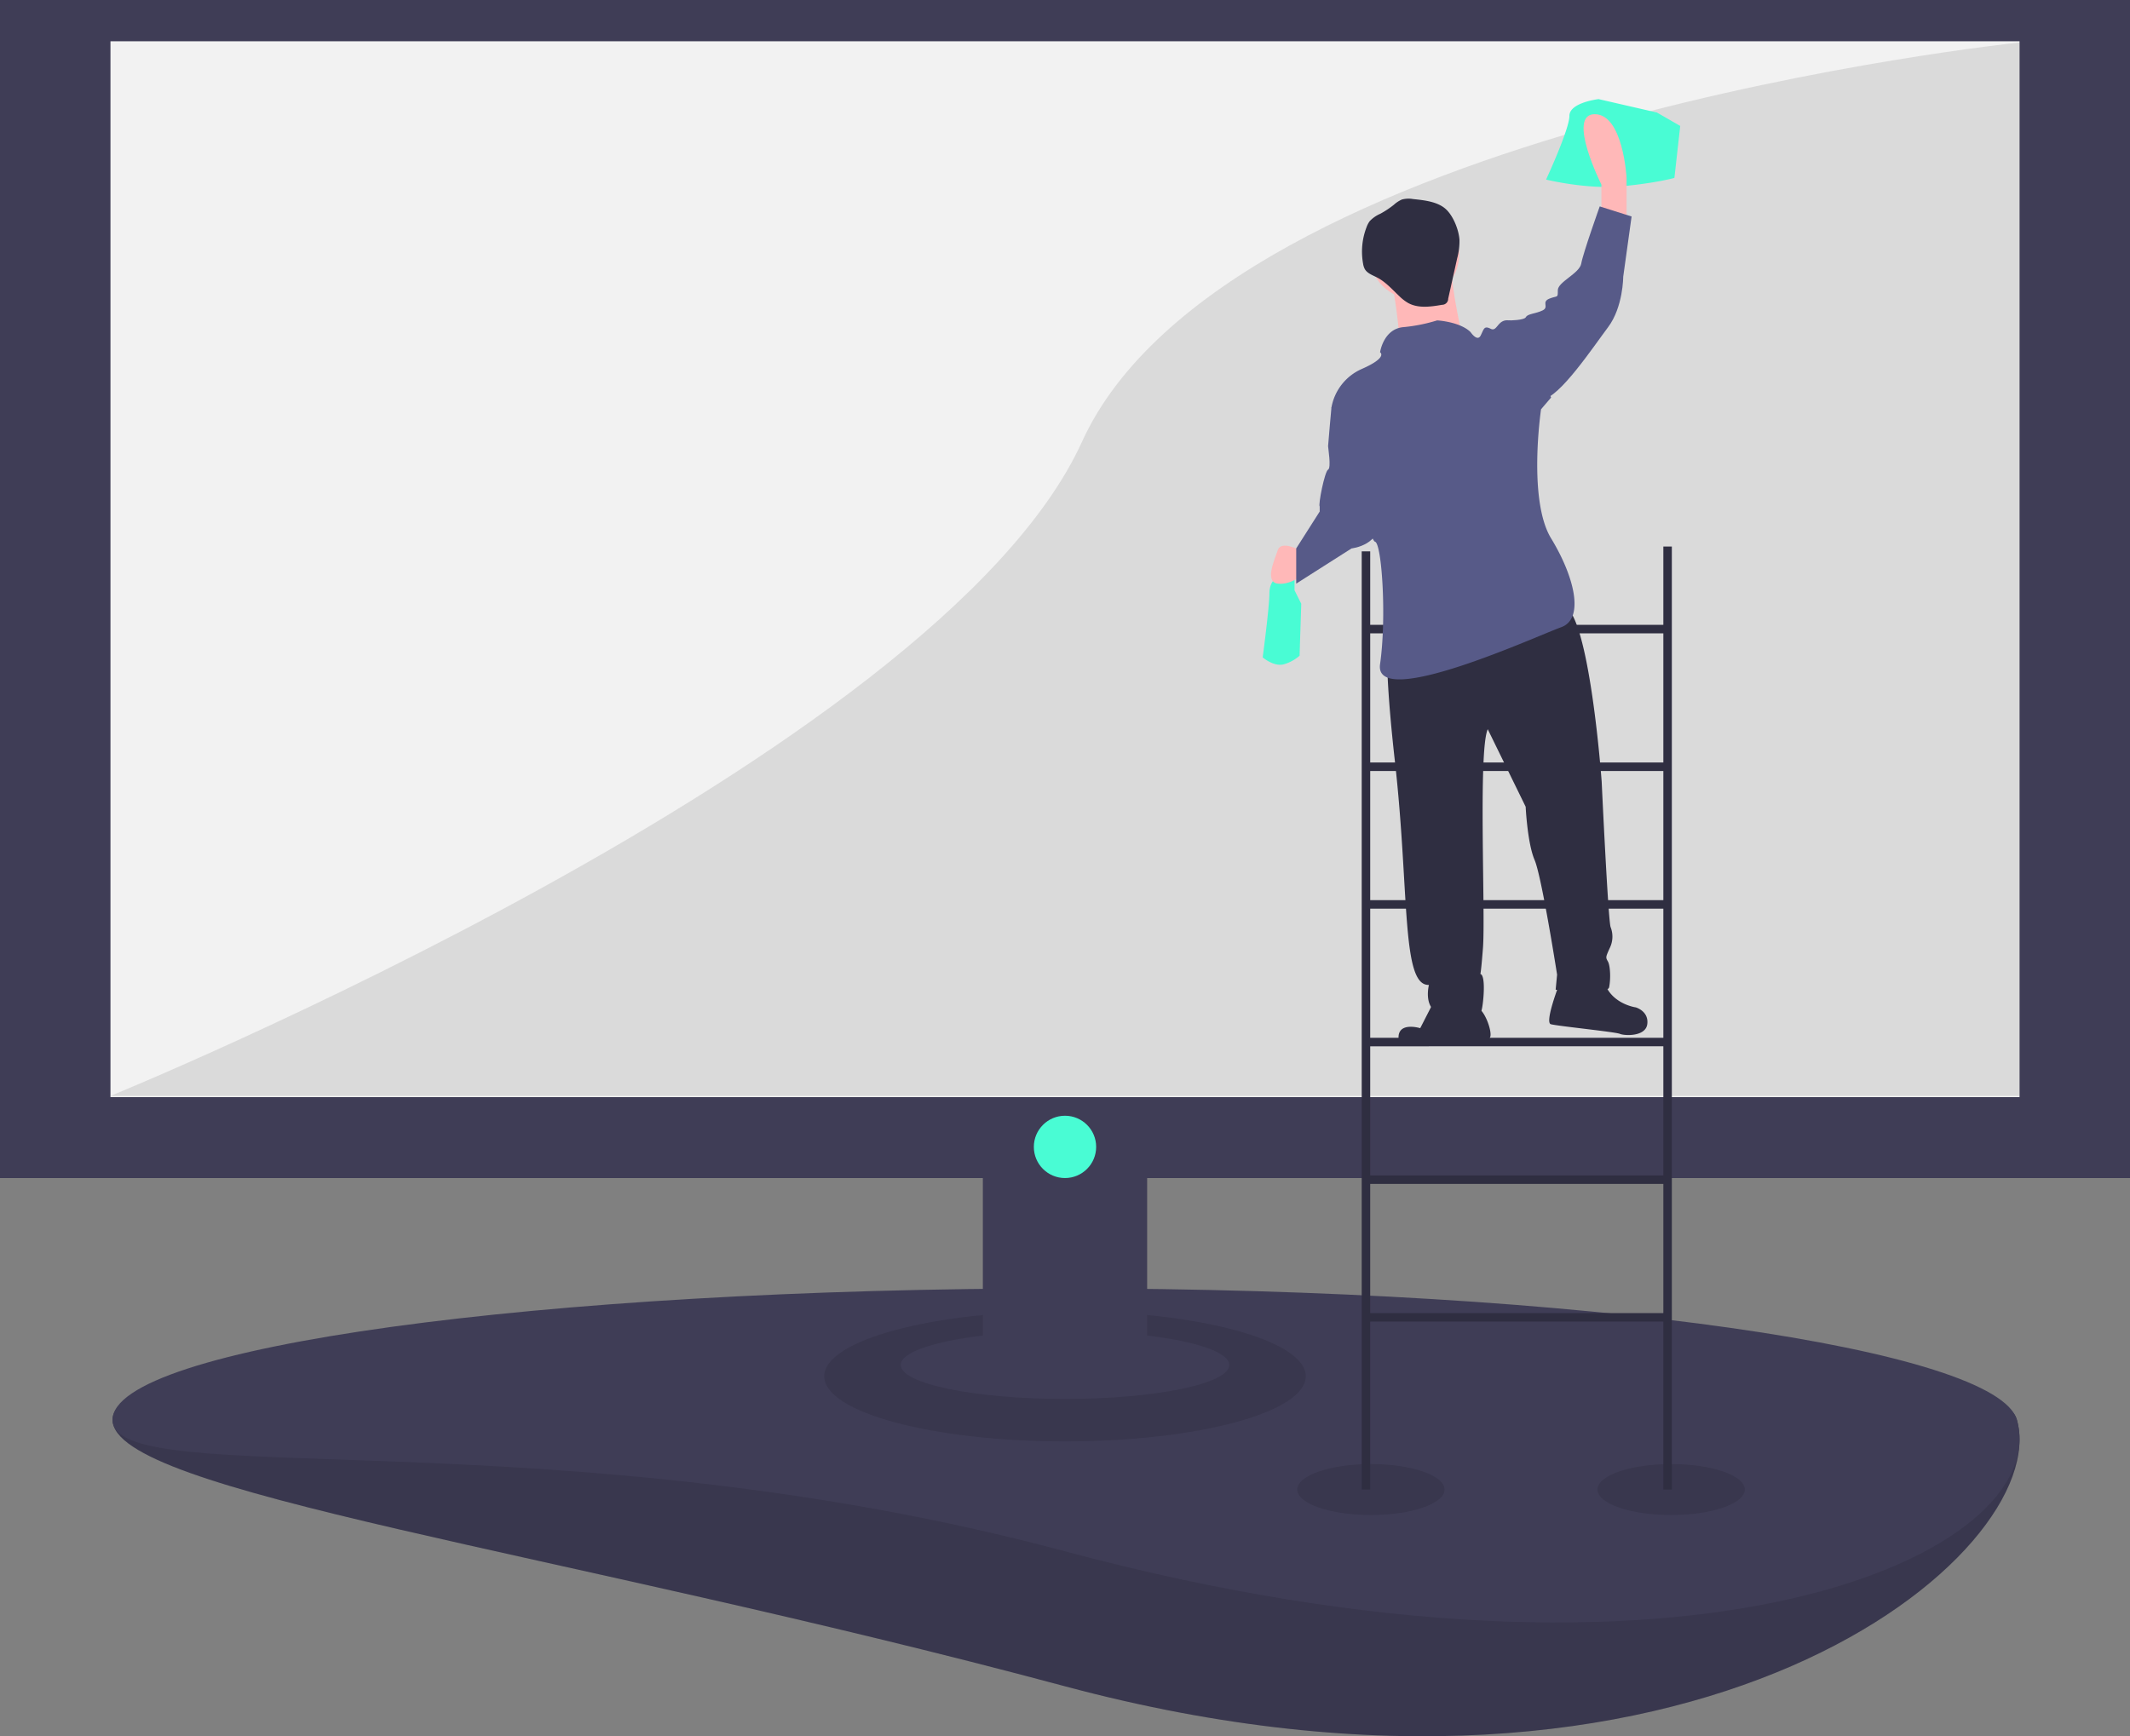 <svg data-name="Layer 1" xmlns="http://www.w3.org/2000/svg" width="752" height="613.121"><rect width="100%" height="100%" fill="#808080" stroke="none"/><path d="M712.067 501.376c13.152 46.82-113.439 153.791-336.162 94.075-179.323-48.08-336.161-68.443-336.161-94.075s150.504 1.255 336.161 1.255 329.23-25.931 336.162-1.255z" fill="#3f3d56"/><path d="M712.067 501.376c13.152 46.82-113.439 153.791-336.162 94.075-179.323-48.08-336.161-68.443-336.161-94.075s150.504 1.255 336.161 1.255 329.23-25.931 336.162-1.255z" opacity=".1"/><path d="M712.067 501.376c13.152 46.82-113.439 106.126-336.162 46.41-179.323-48.079-336.161-20.778-336.161-46.41s150.504-46.41 336.161-46.41 329.23 21.734 336.162 46.41z" fill="#3f3d56"/><ellipse cx="484" cy="526" rx="26" ry="9" opacity=".1"/><ellipse cx="590" cy="526" rx="26" ry="9" opacity=".1"/><ellipse cx="376" cy="486" rx="85" ry="23" opacity=".1"/><path d="M752 416V0H0v416h347v55.61c-17.331 2.075-29 5.95-29 10.39 0 6.627 25.967 12 58 12s58-5.373 58-12c0-4.44-11.669-8.315-29-10.39V416z" fill="#3f3d56"/><path fill="#f2f2f2" d="M39 14.574h674v372.851H39z"/><path d="M713 15S433 44 382 156 39 387 39 387h674z" opacity=".1"/><path d="M587.246 193v27.648H483.754V194.69h-3V526h3v-59.313h103.492V526h3V193zm0 30.648v45.608H483.754v-45.608zM483.754 366.472v-45.608h103.492v45.608zm103.492 3v45.607H483.754v-45.607zm-103.492-51.608v-45.608h103.492v45.608zm0 145.824v-45.609h103.492v45.609z" fill="#2f2e41"/><path d="M451.121 199.583v4.144s-2.96 1.184-2.96 5.92-2.368 22.498-2.368 22.498 4.144 3.552 7.696 2.368a14.463 14.463 0 005.328-2.96l.592-18.353-2.368-4.736v-8.289zM564.378 35s-10.296 1.184-10.296 5.92-8.237 22.497-8.237 22.497 14.415 3.552 26.77 2.368 18.533-2.96 18.533-2.96l2.06-18.353-8.238-4.736z" fill="#49fcd4"/><path d="M565.382 76.442V65.193s-12.433-24.865-2.368-24.865 11.248 22.497 11.248 22.497V78.81zM458.817 194.255s-6.512-3.552-7.696 0-4.736 11.249 0 11.84 9.472-3.552 9.472-3.552z" fill="#ffb8b8"/><path d="M490.869 218.236s-3.565 4.708 1.607 50.64 2.192 79.376 12.01 78.918c0 0-2.562 9.96 5.781 10.327s12.156.947 12.805-1.354 1.667-12.946-.6-12.84c0 0 .142 3.02 1.088-9.135s-1.733-69.557 1.69-77.286l13.39 27.381s.6 12.84 3.147 18.777 7.947 40.504 7.947 40.504l-.509 5.322s18.268 2.175 18.883-.882.402-7.588-.423-9.063-.826-1.475.543-4.567a9.156 9.156 0 00.403-7.588c-.861-2.23-3.153-51.325-3.153-51.325s-4.296-59.598-13.501-62.196-61.108 4.367-61.108 4.367z" fill="#2f2e41"/><path d="M506.964 352.22l-5.549 10.856s-9.6-2.958-7.306 5.64a151.098 151.098 0 0027.551-1.665s3.847 1.334 4.497-.967-2.365-10.108-4.63-10.002-14.563-3.862-14.563-3.862zM550.63 347.153s-5.407 13.878-3.106 14.527 22.835 2.719 24.38 3.404 9.135 1.087 9.678-3.48-4.058-5.866-4.058-5.866-8.379-1.123-10.997-8.57-15.897-.015-15.897-.015z" fill="#2f2e41"/><circle cx="499.357" cy="89.825" r="15.814" fill="#ffb8b8"/><path d="M491.033 97.316s4.162 21.64 2.497 25.802 23.306-1.664 23.306-1.664-4.994-21.641-4.162-26.635-21.64 2.497-21.64 2.497z" fill="#ffb8b8"/><path d="M498.876 70.292a8.939 8.939 0 00-3.956.174 10.315 10.315 0 00-2.811 1.845 32.906 32.906 0 01-4.807 3.184 11.216 11.216 0 00-3.74 2.622 7.958 7.958 0 00-1.056 1.998 23.944 23.944 0 00-1.259 13.032 5.99 5.99 0 00.555 1.79c.865 1.593 2.776 2.221 4.385 3.057 3.056 1.586 5.372 4.257 7.879 6.618a15.402 15.402 0 003.113 2.399c3.575 1.95 7.946 1.313 11.96.624a2.155 2.155 0 002.151-2.176l3.168-14.25a23.249 23.249 0 00.812-6.481c-.22-3.46-2.093-8.251-4.632-10.708-2.958-2.863-7.895-3.319-11.762-3.728z" fill="#2f2e41"/><path d="M487.235 124.396s1.184-8.288 8.288-8.88a58.57 58.57 0 0011.84-2.369c.592 0 8.289.592 11.841 4.145 0 0 2.368 3.552 3.552 1.184s1.184-3.552 3.552-2.368 2.368-3.553 6.513-2.96 14.8 27.233 14.8 27.233l-3.552 4.144s-4.736 31.97 3.552 45.586 11.84 28.417 3.552 31.377-66.307 29.602-63.938 13.025.592-42.626-1.777-43.218-15.392-47.362-15.392-47.362a18.389 18.389 0 0110.656-13.617c9.473-4.144 6.513-5.92 6.513-5.92z" fill="#575a88"/><path d="M529.86 115.516l2.96-2.369s5.329 0 5.92-1.184 3.553-1.184 5.921-2.368-.592-2.96 2.368-4.144 2.96 0 2.96-2.96 7.697-5.92 8.289-9.472 6.512-20.13 6.512-20.13l11.248 3.553-2.96 21.313s0 10.656-5.328 17.76-17.169 24.866-23.089 25.458-14.8-25.457-14.8-25.457zM473.618 140.973l-3.552 2.96s-1.184 13.024-1.184 13.616 1.184 7.697 0 8.289-3.552 12.432-2.96 13.024v1.776l-8.289 13.025v12.433l19.537-12.433s11.249-1.184 9.473-11.248-13.025-41.442-13.025-41.442z" fill="#575a88"/><circle cx="376" cy="405" r="11" fill="#49fcd4"/></svg>